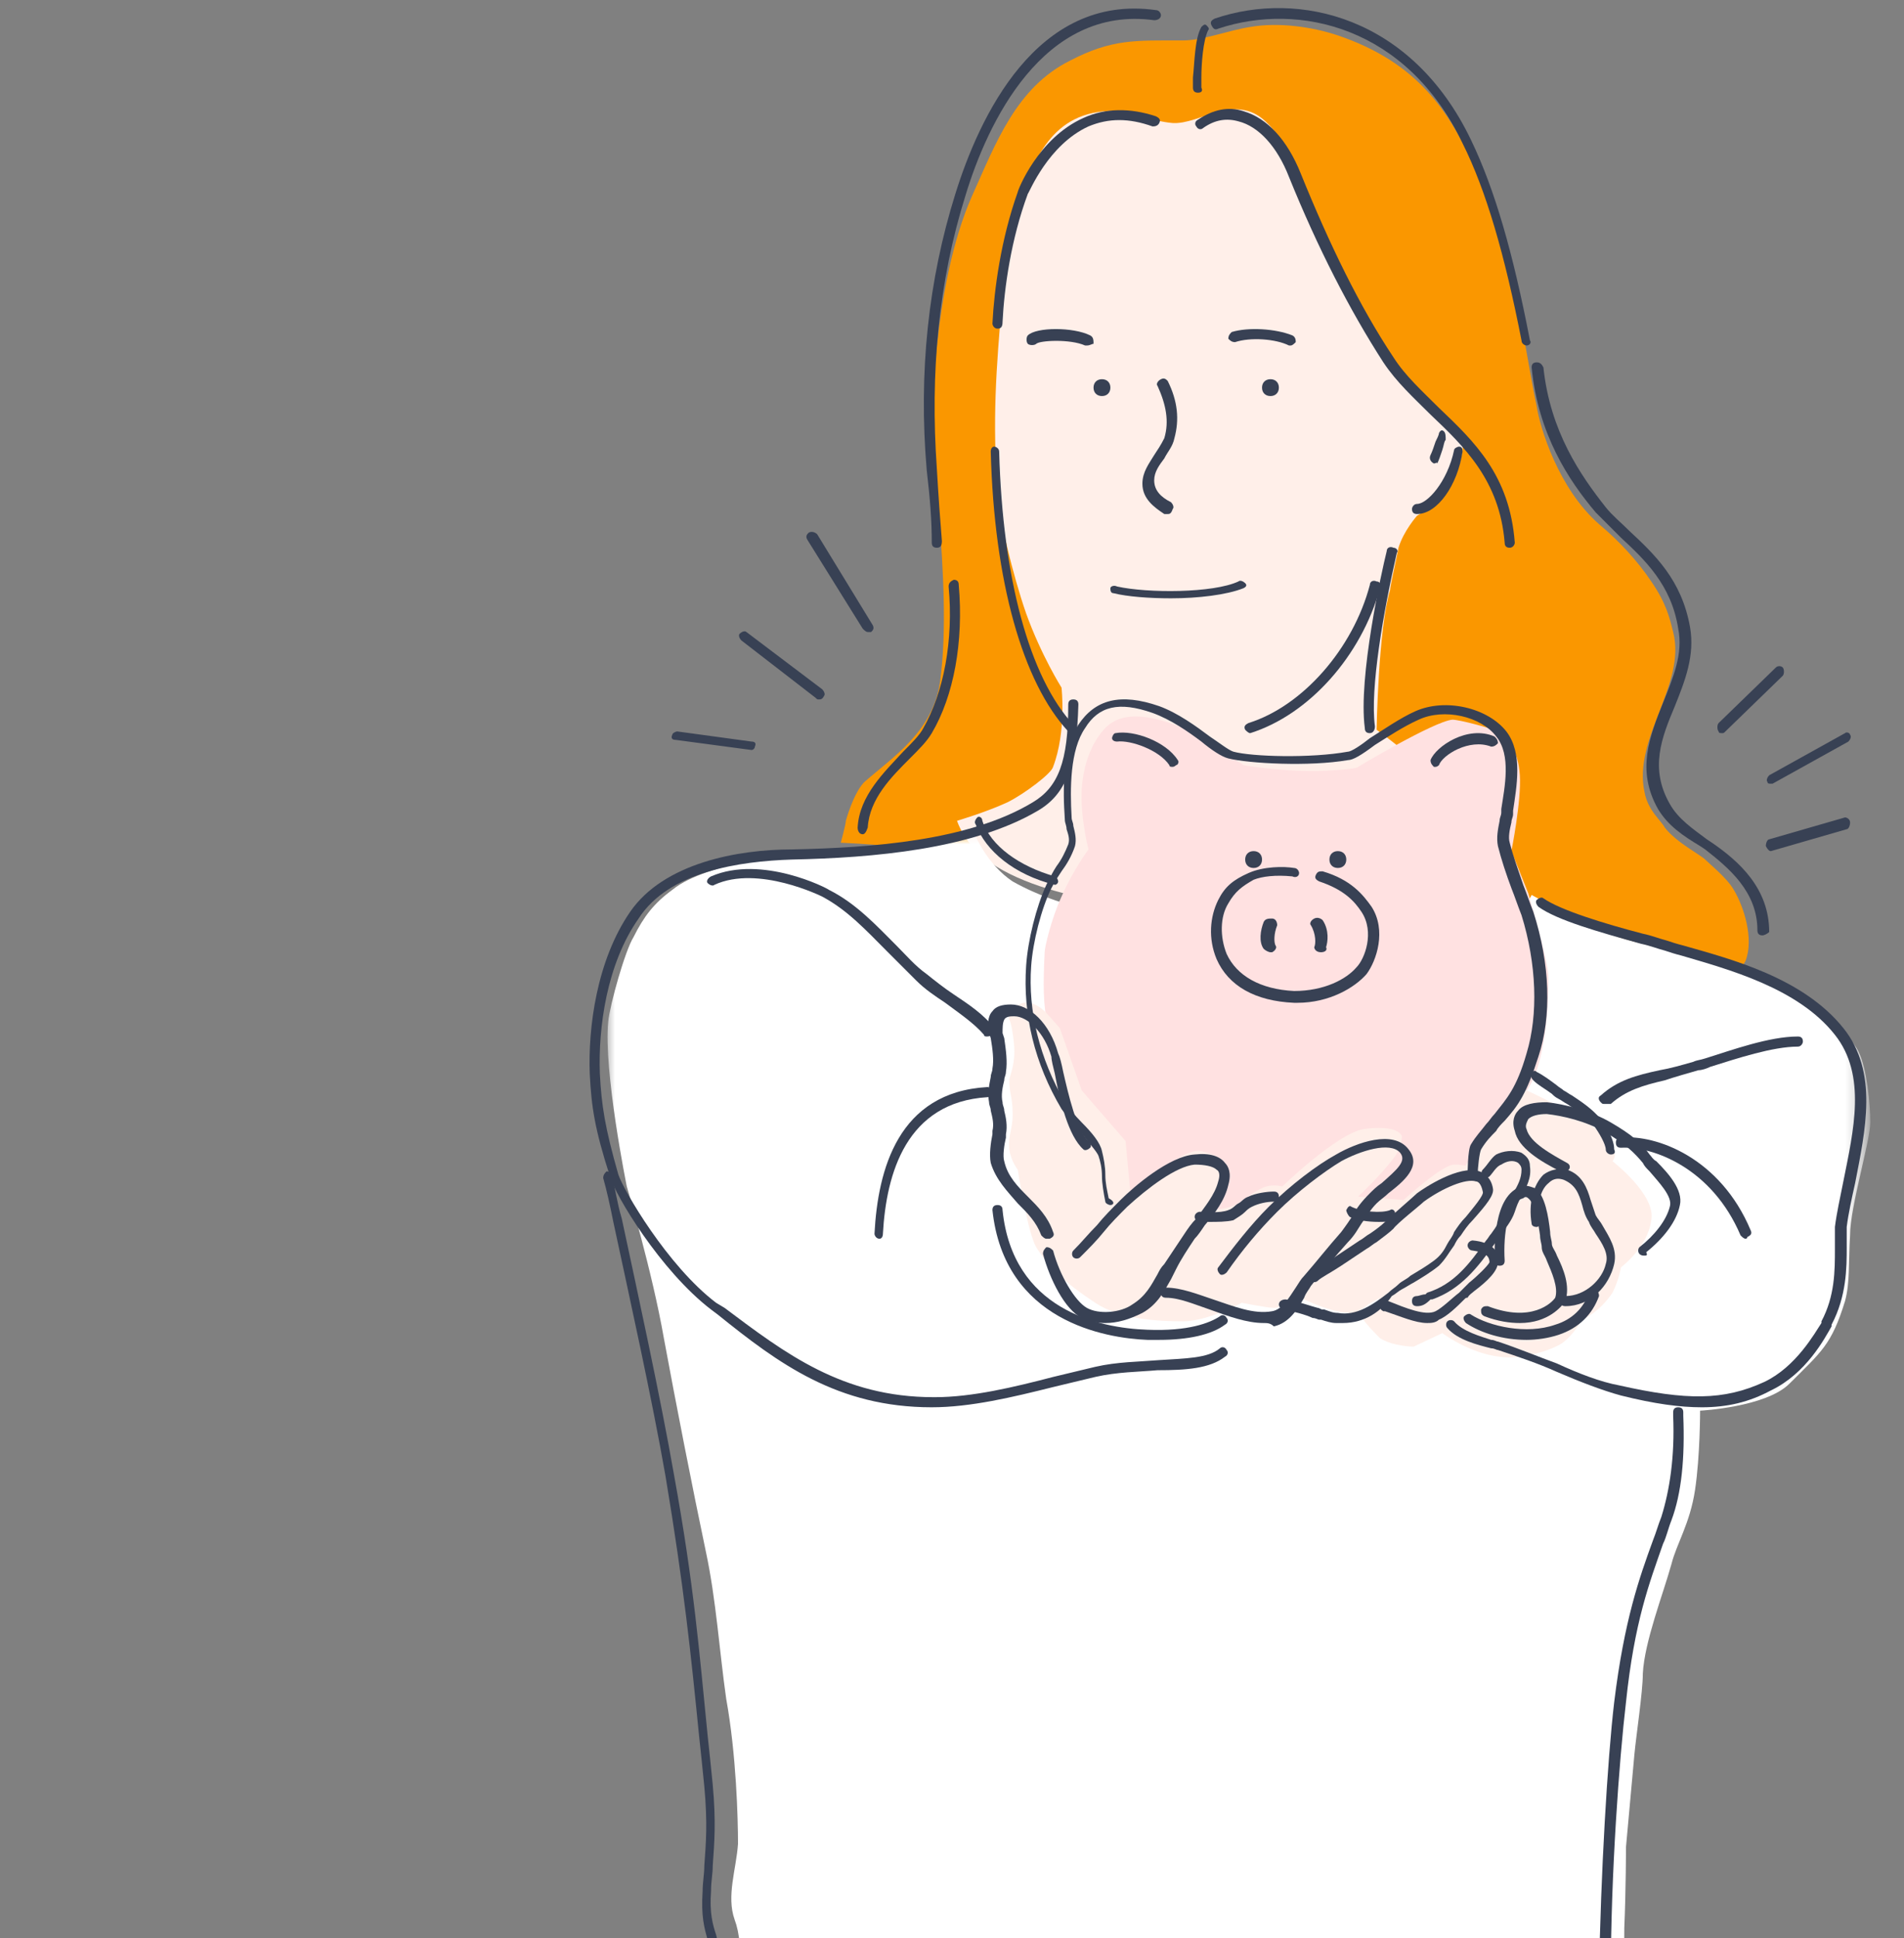 <svg xmlns="http://www.w3.org/2000/svg" viewBox="0 0 113 115" xml:space="preserve" enable-background="new 0 0 113 115"><rect x="0" y="0" width="113" height="115" fill="#808080" stroke="none"/><style>.st18,.st22{fill-rule:evenodd;clip-rule:evenodd;fill:#ffefe9}.st22{fill:#384154}</style><g id="Layer_2"><g id="Page-1_00000013882591783402767320000017032971057550193851_"><g id="Kitchen-Product-Page-Copy_00000165199786695287932640000000396186828978524835_" transform="translate(-912 -1302)"><g id="Group-124" transform="translate(912 1302)"><path id="Fill-1_00000067943172157015170340000016448302510050060175_" d="M50.2 48.7c.2-.7.6-1.8 1.1-2.3 1.7-1.5 4.1-3 4.5-6 .8-6.2-.9-13.5-.2-19.8.3-2.9.9-6.3 2.1-9 1.4-3.1 2.6-6.4 5.8-8 2.5-1.3 3.9-1.2 6.7-1.2 1.2 0 2.7-.6 4-.8 1.7-.3 3.7 0 5.2.5 4.7 1.6 6.8 4.5 8.5 8.8.6 1.4 1.6 5 2 6.5.6 2.6 1 5.4 1.3 6.7.2 1.3 1.3 4.9 3.7 7 1.2 1 2.3 2.2 3.1 3.4.9 1.3 1.1 2.2 1.3 3 .8 3.1-2.4 6.3-1.7 9.5.2 1.1 1 1.7 1.2 2.1.7.9 2.1 1.6 2.4 1.9.3.3 1.3 1.1 1.7 1.8.6 1 1.2 2.9.7 4.2-.5 1.1-2 .5-2.9.4-1-.1-2-.6-2.9-.9-1.5-.5-3.1-.9-4.7-1.3-4.2-.8-8.5-1.1-12.7-1.6-6.3-.8-12.7-1.2-19-2.1-2.9-.4-5.9-.8-8.8-1.3-.6-.1-2.7-.2-2.7-.2s.3-1.1.3-1.3" fill-rule="evenodd" clip-rule="evenodd" fill="#fa9700"/><path id="Fill-3_00000074402889536451081930000009338700890041751722_" class="st18" d="M69.6 7.3c-1.2-.1-2.2-.6-3-.7-4.2-.3-5.1 3-5.9 4.6-1.1 2.1-1 4-1.2 6.3-.4 4.6-.6 7.3-.3 11.9.1 1.3.9 4.7 1.7 7 .9 2.5 2.1 4.4 2.1 4.4s.3 2.6-.5 4.7c-.1.4-1.7 1.6-2.7 2.1-1.3.6-3 1.1-3 1.1s.4 1.4 2 2.5c1.9 1.3 4.8 2 6.4 2.2 3.5.3 6.9-.6 10.1-1.8 3.4-1.3 7-2.3 9.7-4.9.6-.6-3.3-3.4-3.3-3.4s.1-6 .8-8.3c0-.2.3-1.5.5-2.5.3-1 1.1-1.9 1.1-1.9s1.4-.8 1.9-1.6.9-2.2.8-2.8c0 0-2.7-1.8-5.9-7.2-1-1.7-2.3-4.3-3.1-6.5-.9-2.3-1.4-4.1-2.7-5.3-1.8-1.7-3.9.2-5.5.1"/><g id="Group-7" transform="translate(1 49)"><defs><filter id="Adobe_OpacityMaskFilter_00000060009046434322421270000001594211365015863211_" filterUnits="userSpaceOnUse" x="35" y=".6" width="74.8" height="68.9"><feColorMatrix values="1 0 0 0 0 0 1 0 0 0 0 0 1 0 0 0 0 0 1 0"/></filter></defs><mask maskUnits="userSpaceOnUse" x="35" y=".6" width="74.8" height="68.9" id="mask-2_00000106117394409925797910000005865128909446465153_"><g filter="url(#Adobe_OpacityMaskFilter_00000060009046434322421270000001594211365015863211_)"><path id="path-1_00000096046343168281439200000002890642338005467043_" fill-rule="evenodd" clip-rule="evenodd" fill="#fff" d="M35 .6h74.8v68.9H35z"/></g></mask><path id="Fill-5_00000168087052308727873520000017566178597368954039_" d="M56.9.6s-.8.2-1.6.3c-.8.2-3.3.3-5.3.6-2.1.4-4.8 0-6.9.6-1.3.4-3.1.8-4.2 1.7-1.1.8-1.7 1.6-2.3 2.8-.5.8-1.4 4-1.5 5-.3 2.9 1.1 9.8 1.1 9.8s1.5 5 2.2 9c.7 3.8 1.7 8.9 2.5 12.7.6 2.8.8 5.9 1.2 8.7.6 3.3.7 7.1.7 8.6-.1 1.5-.7 3.1-.2 4.5.3.8.4 1.9.3 3.4-.1 1.8 8.8.2 11.6-.5 4-1 9.1-1.8 12.5-.9 3.4.9 6.1 1.6 8.1 2 2 .4 4.1.5 5.4.4 2-.2 4-.8 6.1-.9 2.1-.2 7.4 1.4 8.5 0 .3-.3.3-1.8.3-3 .1-2.3.1-4.8.1-4.8l.5-5.5c.1-1.1.5-3.7.5-4.8.1-1.9 1.2-4.7 1.7-6.5.3-1.2 1.1-2.4 1.4-4.4.3-2 .3-4.7.3-4.7s3.9-.2 5.3-1.6c1.9-1.9 2.5-2.3 3.3-4.9.3-1.1.2-2.2.3-3.9 0-1.7 1.2-5.6 1.2-6.7 0-1.1-.2-3.2-.7-4.2-.7-1.4-2.8-2.7-4-3.5-.9-.6-3.1-1.5-5.4-2.1-2.5-.6-5.3-1.1-7.3-2.2-1.4-.8-2.7-1.5-2.7-1.5s-.5 1.6-4.5 1c-4.4-.4-8.7-1-12.9-1.3-2.8-.2-10.3.8-10.3.8s-1.5-.4-3.1-1.3c-1.5-1-2.2-2.7-2.2-2.7" mask="url(#mask-2_00000106117394409925797910000005865128909446465153_)" fill-rule="evenodd" clip-rule="evenodd" fill="#fff"/></g><path id="Fill-8" d="M66.7 71.1c-.6-.8-.5-2.5-.5-2.5s-2.5-2.7-2.9-4.1c-1.2-3.7-1.5-4.1-1.3-8 0-.3.4-2 1-3.3.7-1.6 1.6-2.8 1.6-2.8s-.5-1.9-.4-3.6c.1-1.5.6-2.7 1.3-3.5 1.3-1.5 3.7-.5 5 0 .6.2 3.3 2.1 3.3 2.1s2.8.5 5.4.3c1.5-.1 1.4-.2 1.4-.2s4.5-2.7 5.6-2.8c.4 0 2.3.5 2.7.7.6.4 1.2 1.1 1.3 2.6.1 1.5-.5 4.5-.5 4.5l1 2.5s1.2 4 1.2 5c0 2.4-.3 4.7-.9 6-.6 1.4-3 4.1-3 4.1v2.2s-3.7 1.5-4.8 1.7c-1 .2-2.3-.2-2.3-.2s-2.9.7-3.8.7c-.8 0-.6-1.4-1.4-1.3-.3 0-.8 0-1.2.2-.6.3-1.2.9-1.8 1-1.4.3-2.7-.2-3.7-.4-.9-.3-1.8-.2-2.3-.9" fill-rule="evenodd" clip-rule="evenodd" fill="#ffe1e1"/><path id="Fill-10" class="st18" d="M62.1 60.1c-1.5-1.5-2.4.2-2.2.4.1.1.3 1.2.3 1.9 0 .9-.3 1.5-.3 1.7 0 .8.2 1 .2 2s-.3 1.3-.2 2.1c.1.7.5 1.2.5 1.2s.6 3.8 1.1 4.6c.8 1.3 1.7 2.1 3.5 3.3 1.5 1 3.8 1.1 5.2 1.1 1.5 0 3.5-1.1 3.5-1.1s1.5.3 1.9.3c.7 0 1.2-.8 1.2-.8s1.8 1 3.2 1.1c.5.1 1.1-.4 1.2-.5 1.7-.9 2.6-1.6 3.9-3 1.1-1.2 2.4-2.8 2.7-4.5.1-.6-.8-.8-1.5-.8s-3 2.1-3 2.1l-2.7-.2s1.4-1.3 2.2-2.4c.4-.6.4-1.1.4-1.2-.3-.6-1.7-.5-2.3-.4-1.6.3-4.8 3.4-4.8 3.4s-.6-.2-1.2.1c-.5.2-1.2.8-1.6 1-1 .4-1.7.2-1.7.2s1.2-1.5 1.1-2.5c0-.6-1.1-.8-1.4-.9-1.1-.3-4.2 2.6-4.2 2.6l-.3-3.2-2.6-3-1.3-3.7-.8-.9z"/><path id="Fill-12" class="st18" d="M81.3 77.9c-.1.1-.3.1-.4.3-.1.1.9 1.1 1 1.2.8.5 2 .5 2 .5l1.7-.8s1.6 1.2 3.4 1.4c1.3.2 3.1-.4 3.7-.8.7-.5 1.2-1.4 1.2-1.4s1-.4 1.8-1.6c.4-.8.5-1.5.5-1.5s1.6-1.2 1.8-2.8c.3-1.5-2.3-3.5-2.3-3.5s.6-.6-.7-1.7c-1.3-1.1-4.6-2.6-4.6-2.6L89 66.7l-2 2.4-.3 1.8s-2.8 2.3-4 4.3c-.5.9-.7 1.9-1.4 2.7"/><path id="Fill-14" class="st22" d="M81.3 43.5c-.2 0-.3-.1-.3-.3-.4-3 1-9.3 1.3-10.5 0-.2.2-.3.4-.2.2 0 .3.2.2.3-.8 3.5-1.6 8.1-1.3 10.3 0 .2-.1.4-.3.4"/><path id="Fill-16" class="st22" d="M59.2 19.5c-.2 0-.3-.2-.3-.3.1-2 .5-5 1.5-7.8 0-.1 1.2-3.2 3.9-4.4 1.3-.6 2.8-.6 4.3-.1.2.1.3.2.2.4-.1.2-.3.2-.4.2-1.4-.5-2.6-.5-3.8 0-2.4 1.1-3.5 3.9-3.6 4-1 2.7-1.4 5.6-1.5 7.6 0 .3-.1.4-.3.4"/><path id="Fill-18" class="st22" d="M63.6 43.5c-.1 0-.1 0-.2-.1-2.7-2.9-4.4-8.9-4.6-16.6 0-.2.1-.3.2-.3s.3.1.3.3c.2 7.5 1.8 13.4 4.4 16.2.1.1.1.3 0 .4.1.1 0 .1-.1.1"/><path id="Fill-20" class="st22" d="M74.2 43.5c-.1 0-.2-.1-.3-.2-.1-.2 0-.3.2-.4 3.2-1 6.2-4.4 7.2-8.2 0-.2.2-.3.4-.2.2 0 .3.2.2.4-1.1 4-4.2 7.5-7.7 8.6"/><path id="Fill-22" class="st22" d="M69.3 30.5h-.2c-.6-.4-1.3-.9-1.3-1.8 0-.7.4-1.2.7-1.7.2-.3.4-.6.6-1 .3-1 .1-2-.4-3.1-.1-.1 0-.3.2-.4.2-.1.3 0 .4.1.6 1.2.7 2.3.4 3.4-.1.5-.4.8-.6 1.2-.3.4-.6.8-.6 1.3 0 .6.4 1 1 1.3.1.1.2.3.1.4-.1.3-.2.3-.3.3"/><path id="Fill-24" class="st22" d="M64.5 20.5h-.1c-.9-.4-2.7-.3-2.9-.1-.1.1-.4.1-.5 0-.1-.1-.1-.4 0-.5.5-.5 2.7-.5 3.7 0 .2.1.2.3.2.5-.1 0-.2.1-.4.1"/><path id="Fill-26" class="st22" d="M76.6 20.5h-.1c-.8-.4-2.3-.5-3.2-.2-.2 0-.3-.1-.4-.2 0-.2.1-.3.2-.4 1-.3 2.6-.2 3.6.2.2.1.2.3.2.4-.1.1-.2.2-.3.2"/><path id="Fill-28" class="st22" d="M75.9 23c0-.3-.2-.5-.5-.5s-.5.2-.5.5.2.5.5.5.5-.2.5-.5"/><path id="Fill-30" class="st22" d="M65.9 23c0-.3-.2-.5-.5-.5s-.5.2-.5.5.2.5.5.5.5-.2.5-.5"/><path id="Fill-32" class="st22" d="M55.6 32.5c-.2 0-.3-.1-.3-.3 0-1.3-.1-2.6-.3-4.3-.5-5.8.1-11.3 1.7-16.4C58.1 7 61.5-.4 68.6.6c.2 0 .3.2.3.3 0 .2-.2.3-.4.3-6.6-.9-9.9 6.1-11.2 10.4-1.6 5.1-2.1 10.5-1.7 16.2.1 1.7.2 3.1.3 4.3 0 .3-.1.4-.3.4z"/><path id="Fill-34" class="st22" d="M90.6 20.5c-.1 0-.3-.1-.3-.3-1-5.1-2.1-8.9-3.5-11.7-3.3-6.9-9.7-8.4-14.5-6.8-.2.1-.3 0-.4-.2-.1-.2 0-.3.2-.4 5-1.7 11.7-.1 15.2 7.2 1.4 2.9 2.5 6.7 3.5 11.9.1.1 0 .3-.2.3"/><path id="Fill-36" class="st22" d="M71.1 5.5c-.2 0-.3-.1-.3-.3v-.6c.1-.9.1-2.3.5-3 .1-.1.2-.2.3-.1.1.1.2.2.1.3-.3.6-.4 2-.4 2.8v.6c.1.2 0 .3-.2.3"/><path id="Fill-38" class="st22" d="M69.5 35.5c-1.3 0-2.6-.1-3.4-.3-.2 0-.2-.2-.2-.3 0-.1.2-.2.4-.1 1.8.4 5.7.4 7.2-.3.1-.1.3 0 .4.1.1.1.1.2-.1.3-1 .4-2.7.6-4.3.6"/><path id="Fill-40" class="st22" d="M101 83.5c-1.3 0-2.8-.2-4.8-.7-1.1-.3-2.4-.8-3.8-1.4-1.1-.5-2.3-.9-3.5-1.3-.1 0-.2-.1-.4-.1-.8-.2-2-.5-2.6-1.2-.1-.1-.1-.3 0-.4.1-.1.3-.1.4 0 .5.6 1.6.9 2.2 1.1.2 0 .3.1.4.1 1.2.4 2.4.9 3.5 1.3 1.3.6 2.6 1.1 3.7 1.3 4 .9 6.2.9 8.6-.2 1.9-.9 3-2.9 3.4-3.5v-.1c.8-1.5.8-3 .8-4.3v-1.3c.1-.8.3-1.7.5-2.7.6-3 1.4-6.3-.5-8.7-2.2-2.8-6.4-3.9-9.1-4.7-.4-.1-.7-.2-1-.3-.4-.1-.9-.3-1.4-.4-2.5-.7-5-1.4-6.1-2.2-.1-.1-.2-.3-.1-.4.1-.1.3-.2.4-.1 1 .7 3.6 1.5 5.9 2.1.5.1 1 .3 1.4.4.3.1.6.2 1 .3 2.8.8 7.1 1.9 9.5 4.9 2.1 2.6 1.3 6.1.7 9.2-.2.9-.4 1.8-.5 2.6V74c0 1.2 0 2.9-.9 4.6v.1c-.4.7-1.5 2.8-3.6 3.8-1.3.7-2.6 1-4.1 1"/><path id="Fill-42" class="st22" d="M55.3 83.5c-5.6 0-9.1-2.6-12.7-5.5l-.4-.3c-3-2.3-5.7-6.8-6-7.9-.9-2.8-1.1-4.1-1.2-6.1-.1-2.7.4-6.7 2.4-9.6 2-2.9 6.4-3.7 9.6-3.7 4.7-.1 10.5-.5 14.3-2.8 1.5-.9 2.1-2.4 2.1-5.8 0-.2.1-.3.3-.3.2 0 .3.1.3.3-.1 3.6-.7 5.3-2.4 6.3-3.9 2.3-9.8 2.8-14.6 2.9-3.1.1-7.3.7-9.1 3.5-1.9 2.7-2.4 6.5-2.3 9.2.1 1.9.3 3.2 1.1 6 .3.9 2.9 5.4 5.8 7.6l.5.3c3.6 2.7 7 5.3 12.4 5.3h.1c2.2 0 4.7-.6 7-1.2.8-.2 1.7-.4 2.5-.6 1.3-.3 2.6-.3 3.8-.4 1.5-.1 2.9-.1 3.6-.7.1-.1.3-.1.4.1.1.1.1.3-.1.4-.9.7-2.3.8-4 .8-1.1.1-2.4.1-3.7.4-.8.2-1.7.4-2.5.6-2.4.6-4.9 1.2-7.2 1.2.1 0 0 0 0 0"/><path id="Fill-44" class="st22" d="M65.9 71.5c-.1 0-.3-.1-.3-.2-.1-.5-.2-1.1-.2-1.5 0-.5-.1-.9-.2-1.2-.1-.3-.7-.9-1.1-1.5-.4-.5-.9-1-1.1-1.3-1.6-2.7-2.3-5.6-2.1-8.5.1-1.5.6-3.5 1.2-4.8.2-.4.4-.8.6-1.1.3-.4.5-.8.7-1.3.1-.3 0-.6-.1-.9 0-.2-.1-.4-.1-.5 0-.4-.4-3.8.8-5.7 1-1.5 2.5-1.9 4.8-1.1 1.1.4 2.2 1.2 3 1.8.6.4 1.1.8 1.4.9 1.1.3 4.6.4 6.8 0 .2 0 .8-.4 1.3-.8.8-.5 1.8-1.2 2.7-1.6 1.8-.8 4.3-.2 5.4 1.2 1 1.3.6 3.3.4 4.7v.2c0 .2-.1.3-.1.5-.1.4-.2.9-.1 1.2.2.8.5 1.6.8 2.5.2.5.4 1.1.6 1.6 1 3.1 1.1 6.2.3 8.6-.7 2.2-1.2 2.9-2 3.8-.2.2-.4.4-.5.6-.3.3-.6.6-.9 1.1-.1.2-.2 1.1-.2 1.5 0 .2-.1.3-.3.3-.2 0-.3-.1-.3-.3 0 0 0-1.5.2-1.8.3-.5.6-.8.9-1.2.2-.2.3-.4.5-.6.7-.9 1.3-1.5 1.9-3.6.7-2.3.6-5.3-.3-8.2-.2-.5-.4-1.1-.6-1.6-.3-.8-.6-1.7-.8-2.5-.1-.5 0-1 .1-1.5 0-.2.1-.3.1-.5V48c.2-1.3.6-3.2-.3-4.3-.9-1.2-3.1-1.7-4.6-1-.9.4-1.8 1-2.6 1.5-.8.6-1.3.9-1.6.9-2.3.4-5.9.2-7.1-.1-.4-.1-1-.5-1.6-1-.8-.6-1.8-1.3-2.9-1.7-2-.7-3.2-.4-4 .9-.9 1.3-.9 3.6-.8 5.3 0 .2.1.3.1.5.1.4.2.8.1 1.2-.2.6-.5 1.1-.8 1.5-.2.3-.4.6-.6 1-.6 1.2-1.1 3.2-1.2 4.6-.2 2.7.5 5.5 2 8.1.2.3.6.8 1 1.2.6.6 1.1 1.2 1.2 1.7.1.4.2.9.2 1.4 0 .5.1.9.2 1.4.4.2.3.4.1.4"/><path id="Fill-46" class="st22" d="M79.9 51c0-.3-.2-.5-.5-.5s-.5.2-.5.5.2.5.5.5.5-.2.5-.5"/><path id="Fill-48" class="st22" d="M74.9 51c0-.3-.2-.5-.5-.5s-.5.2-.5.5.2.5.5.5.5-.2.5-.5"/><path id="Fill-50" class="st22" d="M77 59.5h-.2c-2.3-.1-3.9-1-4.6-2.6-.5-1.2-.4-2.5.1-3.5.4-.8.9-1.2 1.8-1.6.9-.4 2.1-.4 2.7-.3.2 0 .3.2.3.3 0 .2-.2.3-.4.2-1-.1-1.8 0-2.3.2-.7.4-1.1.7-1.5 1.4-.5.8-.5 2-.1 3 .6 1.3 2 2.1 4 2.2 1.8 0 3.1-.7 3.7-1.4.5-.5 1.1-2.1.3-3.3-.4-.6-1-1.3-2.5-1.8-.2-.1-.3-.2-.2-.4.1-.2.2-.2.4-.2 1.7.5 2.4 1.4 2.9 2.1.9 1.4.3 3.2-.3 4-.7.8-2.2 1.7-4.1 1.7"/><path id="Fill-52" class="st22" d="M78.4 56.5c-.3 0-.4-.2-.4-.3.1-.2.1-.8-.2-1.3-.1-.1 0-.3.2-.4.2-.1.4 0 .5.1.4.6.3 1.3.2 1.6.1.2-.1.3-.3.3"/><path id="Fill-54" class="st22" d="M75.4 56.5c-.1 0-.3-.1-.4-.2-.3-.4-.2-1.1 0-1.6.1-.2.3-.2.5-.2s.3.2.3.4c-.2.5-.2 1-.1 1.2.1.1 0 .3-.2.4h-.1"/><path id="Fill-56" class="st22" d="M104.6 55.5c-.2 0-.3-.1-.3-.3 0-2.3-1.7-3.7-3.1-4.8l-.3-.2c-1-.6-1.9-1.2-2.5-2.2-1.3-2.3-.5-4.3.3-6.3.6-1.5 1.2-2.9.9-4.4-.4-2.6-2-4.1-3.4-5.4l-1.5-1.5c-1.6-1.9-3.4-4.6-3.8-8.6 0-.2.1-.3.3-.3.2 0 .3.1.4.3.4 3.8 2.2 6.4 3.7 8.3.4.5.9.9 1.4 1.4 1.5 1.4 3.1 2.9 3.6 5.7.3 1.7-.3 3.2-.9 4.7-.8 1.9-1.5 3.7-.3 5.8.5.9 1.4 1.5 2.2 2.1l.3.2c1.6 1.1 3.4 2.7 3.4 5.3-.1.1-.3.2-.4.2"/><path id="Fill-58" class="st22" d="M51.2 49.5c-.2 0-.3-.2-.3-.4.1-1.9 1.6-3.3 2.7-4.5.5-.5 1-1 1.2-1.4 1.2-2.1 1.8-5.2 1.5-8.4 0-.2.1-.3.3-.4.2 0 .3.1.3.3.3 3.4-.3 6.6-1.6 8.8-.3.5-.7.9-1.3 1.5-1.1 1.1-2.4 2.4-2.5 4.1-.1.3-.2.4-.3.4"/><path id="Fill-60" class="st22" d="M62.1 73.5c-.1 0-.2-.1-.3-.2-.3-.8-.8-1.3-1.4-1.9-.6-.7-1.3-1.4-1.6-2.4-.1-.5 0-1.2.1-1.7v-.2c.1-.4 0-.8-.1-1.2 0-.2-.1-.3-.1-.5-.1-.5 0-1 .1-1.5 0-.2.1-.3.1-.5.1-.5 0-1.2-.1-1.8l-.1-.3c-.1-.4-.1-1 .2-1.3.2-.3.6-.4 1.1-.4 1.1 0 2.3 1.1 2.8 2.9.1.2.2.6.3 1.1.3 1.3.8 3.5 1.5 4.1.1.1.2.3.1.4-.1.1-.3.2-.4.1-.9-.8-1.4-2.9-1.7-4.5-.1-.4-.2-.8-.2-1-.4-1.4-1.4-2.4-2.2-2.4-.2 0-.5 0-.6.2-.1.2-.1.5-.1.8l.1.3c.1.7.2 1.4.1 2 0 .2-.1.3-.1.5-.1.4-.2.9-.1 1.3 0 .2.1.3.1.5.1.4.2.9.1 1.4v.2c-.1.4-.2 1.1-.1 1.4.2.9.8 1.5 1.4 2.1.6.6 1.2 1.2 1.5 2.1.1.2 0 .3-.2.4h-.2"/><path id="Fill-62" class="st22" d="M65.6 78.5c-.5 0-1-.1-1.4-.3-1-.5-1.9-2.3-2.3-3.8 0-.2.1-.3.2-.4.2 0 .3.1.4.2.4 1.5 1.3 3 2 3.4.7.4 2 .3 2.7-.2.8-.5 1.1-1.1 1.5-1.8.1-.2.2-.4.4-.6l1.2-1.8c.2-.3.4-.6.7-.9.5-.7 1.1-1.4 1.3-2.2.1-.3.1-.6-.1-.7-.2-.2-.7-.3-1.3-.3-1.1.1-2.8 1.4-4 2.5-.5.5-1 1-1.4 1.5-.4.5-.9 1-1.4 1.5-.1.1-.3.1-.4 0-.1-.1-.1-.3 0-.4.5-.5.9-1 1.4-1.5.4-.5.9-1 1.4-1.5.8-.8 2.9-2.6 4.4-2.7.9-.1 1.5.1 1.8.5.2.2.4.6.2 1.3-.2.9-.8 1.7-1.4 2.4-.2.3-.4.6-.6.8-.4.6-.8 1.2-1.1 1.8l-.3.6c-.4.7-.8 1.5-1.7 2-.8.4-1.5.6-2.2.6"/><path id="Fill-64" class="st22" d="M75 78.5c-1 0-2.1-.4-3.2-.8-.9-.3-1.8-.7-2.6-.7-.2 0-.3-.1-.3-.3 0-.2.2-.3.3-.3.9 0 1.9.4 2.8.7 1.2.4 2.4.9 3.5.7.6-.1 1-.8 1.4-1.4.2-.3.3-.5.5-.7.7-.8 1.4-1.7 2.2-2.6.3-.4.5-.7.7-1 .2-.4.5-.8 1-1.3.2-.2.4-.4.7-.6.9-.8 1.5-1.3 1.1-1.8-.6-.7-2.4-.1-3.5.5-1 .6-2.6 1.8-3.8 3-1.1 1.1-2.1 2.3-3 3.6-.1.1-.3.2-.4.1-.1-.1-.2-.3-.1-.4.9-1.2 1.9-2.5 3-3.6 1.3-1.3 2.9-2.5 4-3.1 1.2-.7 3.4-1.5 4.3-.3.8 1-.3 1.9-1.2 2.6-.2.2-.5.4-.7.6-.4.4-.6.8-.9 1.2-.2.3-.4.7-.8 1.1-.8.9-1.5 1.7-2.2 2.6-.1.2-.3.4-.4.7-.4.7-.9 1.5-1.8 1.7-.2-.2-.4-.2-.6-.2"/><path id="Fill-66" class="st22" d="M79.7 78.5h-.4c-.3 0-.6-.1-.9-.2h-.1c-.1 0-.2-.1-.4-.1-.4-.2-1.2-.4-1.7-.5-.2 0-.3-.2-.3-.3 0-.2.2-.3.4-.3.7.1 1.5.4 1.9.5.1 0 .2.1.3.1h.1c.3.1.5.2.8.2 1.1.2 2.1-.5 3-1.2.2-.2.4-.3.6-.5.2-.2.5-.3.7-.5.5-.3 1-.6 1.4-.9.4-.3.6-.6.8-1 .1-.2.3-.4.4-.7.2-.3.4-.6.7-.9.4-.5 1.1-1.3 1-1.5-.1-.5-.3-.6-.4-.6-.6-.2-2 .4-3.1 1.2-.2.2-1.6 1.3-1.8 1.6-.2.2-.6.5-1 .8-.2.1-.4.3-.6.4l-1.5 1c-.6.4-1.2.7-1.4.9-.1.1-.3.1-.5 0-.1-.1-.1-.3 0-.4l1.5-1 1.5-1c.2-.1.4-.3.6-.4.3-.2.7-.5.9-.7.3-.3 1.7-1.5 1.9-1.7.4-.3 2.5-1.7 3.7-1.3.3.1.7.4.8 1 .1.4-.4 1-1.2 1.9-.3.3-.5.6-.7.9-.2.2-.3.4-.4.6-.3.4-.5.8-.9 1.2-.5.4-1 .7-1.5 1-.2.1-.5.3-.7.4-.2.1-.4.3-.6.4-.6.9-1.6 1.6-2.9 1.6"/><path id="Fill-68" class="st22" d="M84.1 77.5c-.2 0-.3-.1-.3-.3 0-.2.1-.3.3-.3.1 0 .3-.1.5-.1l.1-.1c1.6-.5 2.5-1.7 3.5-3.1.1-.1.2-.3.3-.4.3-.4.6-.9.8-1.4.1-.4.3-.7.5-1 .3-.5.5-.9.5-1.4 0-.2-.1-.3-.2-.4-.3-.2-.7-.1-1 .1-.3.1-.5.5-.7.7-.1.1-.3.1-.4 0-.1-.1-.1-.3 0-.4.3-.3.5-.7.8-.9.4-.2 1-.3 1.5-.1.3.2.5.4.5.8.1.7-.2 1.2-.5 1.8-.2.3-.3.6-.4.9-.2.6-.6 1-.9 1.5-.1.1-.2.3-.3.4-1 1.4-2 2.7-3.7 3.3h-.1c-.3.3-.5.4-.8.4"/><path id="Fill-70" class="st22" d="M90.2 78.5c-.6 0-1.3-.1-2.1-.4-.2-.1-.2-.2-.2-.4.1-.2.2-.2.4-.2 2.6 1 3.8-.2 4-.5.2-.6-.2-1.5-.5-2.2-.1-.3-.3-.5-.3-.8 0-.2-.1-.4-.1-.7-.1-.7-.3-1.9-.7-2.2-.1-.1-.2-.1-.3 0-.9.2-1.2 2.1-1.1 3.7 0 .2-.1.3-.3.3-.2 0-.3-.1-.3-.3 0-.7-.1-3.9 1.6-4.4.3-.1.5 0 .8.1.6.4.8 1.7.9 2.6 0 .3.1.5.1.7 0 .2.2.4.3.7.4.8.8 1.8.5 2.7-.2.3-1 1.3-2.7 1.3"/><path id="Fill-72" class="st22" d="M84.7 78.5c-.7 0-1.6-.4-2.5-.7h-.1c-.2-.1-.2-.2-.2-.4.1-.2.2-.2.4-.2h.1c1 .4 2.2.9 2.8.6.4-.2 1-.8 1.4-1.1l.2-.2.4-.4c.5-.4 1.1-1 1.2-1.2 0-.4-.3-.6-1-.7-.2 0-.3-.2-.3-.3 0-.2.2-.3.3-.3 1.1.1 1.6.6 1.5 1.3 0 .5-.6 1.1-1.4 1.7-.1.1-.3.2-.4.4-.1 0-.1 0-.2.1-.4.4-1 1-1.5 1.2-.2.2-.5.2-.7.2"/><path id="Fill-74" class="st22" d="M92.9 77.5c-.2 0-.3-.1-.3-.3 0-.2.1-.3.3-.3 1.2 0 2.2-1 2.4-1.9.2-.6-.2-1.2-.6-1.8-.1-.2-.3-.4-.4-.7-.2-.3-.3-.6-.4-1-.2-.7-.4-1.2-1.1-1.5-.3-.1-.6-.1-.9.2-.5.4-.7 1.3-.5 2.3 0 .2-.1.3-.2.3-.2 0-.3-.1-.3-.2-.2-1.2.1-2.3.7-2.9.4-.3.9-.4 1.4-.3.9.3 1.2 1.1 1.4 1.8l.3.9c.1.2.3.4.4.6.4.7.9 1.4.7 2.3-.3 1.3-1.4 2.5-2.9 2.5"/><path id="Fill-76" class="st22" d="M97.6 74.5c-.1 0-.2 0-.3-.1-.1-.1-.1-.3 0-.4.9-.7 1.6-1.6 1.8-2.4.2-.6-.7-1.5-1.2-2.1-.2-.2-.3-.3-.4-.5-.5-.6-1-1.1-2.2-1.8-1.2-.7-2.6-1-3.5-1.1-.5 0-.9.1-1.1.3-.1.2-.2.4-.1.6.2.8 1.5 1.5 2.4 2 .2.1.2.3.1.4-.1.1-.3.2-.5.1-1.2-.6-2.5-1.4-2.7-2.4-.2-.6 0-1 .2-1.2.3-.4 1-.5 1.7-.5 1 .1 2.6.5 3.8 1.2 1.2.7 1.8 1.2 2.3 1.9.1.1.2.3.4.4.7.7 1.6 1.7 1.4 2.6-.2 1-1 2-2 2.8.1.2 0 .2-.1.2"/><path id="Fill-78" class="st22" d="M95.6 68.5c-.1 0-.3-.1-.3-.3 0-.3-.4-1-.7-1.4-.4-.5-1-.9-1.6-1.3-.2-.1-.3-.2-.5-.3-.2-.1-.3-.2-.4-.3-.4-.3-.8-.5-1.1-.8-.1-.1-.2-.3-.1-.4.1-.2.2-.2.3-.1.4.2.8.5 1.2.8.1.1.3.2.4.3.2.1.3.2.5.3.6.4 1.2.8 1.7 1.4 0 0 .8 1 .8 1.8.1.2 0 .3-.2.3"/><path id="Fill-80" class="st22" d="M81.8 72.5c-.6 0-1.3-.1-1.7-.3-.1-.1-.2-.3-.2-.4.1-.2.2-.3.3-.2.6.3 1.8.4 2.3.2.1-.1.3 0 .3.2s0 .4-.2.4c-.1.1-.5.1-.8.1"/><path id="Fill-82" class="st22" d="M71.8 72.5h-.6c-.2 0-.3-.2-.3-.3 0-.2.2-.3.3-.3.3 0 1.2.1 1.7-.1.3-.1.4-.3.6-.4.2-.1.3-.3.6-.4.4-.2 1.1-.3 1.5-.3.2 0 .3.1.3.3 0 .2-.1.3-.3.3-.4 0-.9.1-1.3.3-.2.1-.3.2-.4.3-.2.2-.4.3-.7.5-.4.1-1 .1-1.4.1"/><path id="Fill-84" class="st22" d="M58.6 61.5c-.1 0-.2 0-.2-.1-.6-.7-1.5-1.3-2.3-1.9-.6-.4-1.2-.8-1.7-1.3l-1.8-1.8c-1.2-1.2-2.3-2.4-3.8-3.2 0 0-3.8-1.9-6.4-.7-.1.1-.3 0-.4-.1-.1-.1 0-.3.2-.4 3-1.3 6.9.7 7 .8 1.6.8 2.8 2.1 4 3.3.6.6 1.1 1.2 1.8 1.7.5.4 1 .8 1.6 1.2.9.6 1.8 1.2 2.4 2 .1.1.1.3 0 .4-.3.1-.4.1-.4.1"/><path id="Fill-86" class="st22" d="M95.2 65.5c-.1 0-.1 0-.2-.1s-.2-.3 0-.4c1-.9 2.1-1.2 3.5-1.5.6-.1 1.3-.3 2-.5.2-.1.4-.1.7-.2 1.6-.5 3.8-1.3 5.5-1.3.2 0 .3.1.3.3 0 .1-.1.3-.3.3-1.5 0-3.6.7-5.2 1.2-.2.1-.5.2-.7.2-.7.2-1.4.4-2 .6-1.3.3-2.3.6-3.2 1.4h-.4"/><path id="Fill-88" class="st22" d="M42.4 118.5c-.2 0-.3-.2-.3-.4.3-1.6.1-2.3-.1-3-.2-.7-.4-1.4-.3-2.9 0-.5.1-1 .1-1.5.1-1.4.2-2.5 0-4.7-.1-1-.2-2-.3-2.9-.5-5-.9-8.9-2-15.5-.8-4.6-2.2-10.9-3.1-15.1-.2-1-.4-1.9-.6-2.6 0-.2.1-.3.2-.4.1 0 .3.1.3.2.2.7.3 1.6.6 2.6.9 4.2 2.3 10.6 3.1 15.2 1.2 6.6 1.5 10.5 2 15.5.1.9.2 1.9.3 2.9.2 2.2.1 3.4 0 4.8 0 .5-.1.9-.1 1.5-.1 1.3.1 2 .3 2.6.2.8.4 1.6.1 3.3.1.3-.1.4-.2.4"/><path id="Fill-90" class="st22" d="M90.6 79.5c-1.4 0-2.7-.4-3.6-1-.1-.1-.2-.3-.1-.4.1-.1.3-.2.4-.1 1.1.7 3.3 1.2 5 .6 1-.3 1.7-1 2-1.9.1-.2.2-.2.4-.2.1.1.2.2.2.4-.4 1.1-1.2 1.9-2.4 2.3-.6.2-1.3.3-1.9.3"/><path id="Fill-92" class="st22" d="M68.8 79.5h-.7c-2.5-.1-8.5-1.1-9.2-7.7 0-.2.1-.3.3-.3.2 0 .3.1.3.3.6 5.9 5.7 7 8.6 7.1 2.4.1 3.7-.4 4.3-.8.1-.1.3-.1.4.1.1.1.1.3-.1.4-.8.6-2.2.9-3.9.9"/><path id="Fill-94" class="st22" d="M103.6 73.5c-.1 0-.2-.1-.3-.2-1.7-4-5.2-5.3-7.1-5.2-.2 0-.3-.1-.3-.3 0-.2.1-.3.3-.3 2.1-.2 5.9 1.2 7.7 5.5.1.2 0 .3-.2.4 0 .1-.1.1-.1.1"/><path id="Fill-96" class="st22" d="M52.2 73.5c-.1 0-.1 0 0 0-.2 0-.3-.2-.3-.3.2-3.8 1.4-8.4 6.7-8.7.1 0 .3.1.3.3 0 .2-.1.3-.3.3-4.8.3-6 4.5-6.2 8.1 0 .2-.1.3-.2.3"/><path id="Fill-98" class="st22" d="M95.2 117.5c-.2 0-.3-.1-.3-.3.1-6 .5-12.8.9-16.2.6-4.9 1.5-7.4 2.3-9.6.2-.5.3-.9.5-1.4.5-1.6.8-3.6.7-6v-.2c0-.2.1-.3.3-.3.2 0 .3.1.3.3v.2c.1 2.5-.1 4.6-.7 6.2-.2.5-.3 1-.5 1.4-.8 2.3-1.7 4.6-2.2 9.4-.4 3.4-.9 10.2-.9 16.1-.1.3-.3.4-.4.4"/><path id="Fill-100" class="st22" d="M62.6 52.5c-2.4-.6-4.1-2-4.7-3.6-.1-.1 0-.3.1-.4.1-.1.3 0 .3.2.5 1.5 2.2 2.7 4.3 3.3.1 0 .2.2.2.3 0 .1-.1.2-.2.2"/><path id="Fill-102" class="st22" d="M85.2 45.5h-.1c-.1-.1-.2-.2-.2-.4.3-.8 2.2-2.1 3.8-1.4.1.1.2.2.2.4-.1.1-.2.2-.4.2-1.3-.5-2.9.5-3.1 1.1 0 0-.1.1-.2.1"/><path id="Fill-104" class="st22" d="M69.6 45.5c-.1 0-.2 0-.2-.1-.6-.9-2.3-1.5-3.1-1.4-.2 0-.3-.1-.3-.2s.1-.3.2-.3c1.1-.2 3 .5 3.7 1.6.1.1 0 .3-.1.3-.1.1-.2.1-.2.1"/><path id="Fill-106" class="st22" d="M89.6 32.5c-.2 0-.3-.1-.3-.3-.3-3.7-2.4-5.7-4.4-7.6-1-1-2-1.9-2.8-3.1-2-3.1-3.9-6.8-5.6-11-.7-1.8-1.8-3-3-3.3-.7-.2-1.4-.1-2.1.4-.1.1-.3.1-.4-.1-.1-.1-.1-.3.1-.4.9-.6 1.8-.8 2.7-.5 1.4.4 2.6 1.7 3.4 3.7 1.7 4.2 3.5 7.9 5.5 10.9.7 1.1 1.7 2 2.7 3 2.1 2 4.2 4 4.5 8 0 .1-.1.3-.3.3"/><path id="Fill-108" class="st22" d="M84.1 30.5c-.2 0-.3-.1-.3-.3 0-.1.1-.3.3-.3.6 0 1.8-1.3 2.2-3.2 0-.1.2-.2.3-.2.2 0 .2.2.2.3-.3 2-1.5 3.7-2.7 3.7"/><path id="Fill-110" class="st22" d="M85.1 27.5s-.1 0 0 0c-.2-.1-.3-.3-.2-.5.1-.2.2-.5.3-.8.1-.2.2-.4.2-.5.1-.2.2-.2.3-.1.1.1.1.3.1.5-.1.1-.1.3-.2.6s-.2.6-.3.8c0-.1-.1 0-.2 0"/><path id="Fill-112" class="st22" d="M48.6 41.5c-.1 0-.1 0-.2-.1L44 38c-.1-.1-.2-.3-.1-.4.1-.1.3-.2.4-.1l4.5 3.4c.1.1.2.3.1.4-.1.2-.2.2-.3.2"/><path id="Fill-114" class="st22" d="m44.6 44.5-4.5-.6c-.2 0-.3-.1-.2-.3 0-.1.2-.2.3-.2l4.4.6c.2 0 .3.1.2.3 0 .1-.1.2-.2.2"/><path id="Fill-116" class="st22" d="M51.5 37.5c-.1 0-.2-.1-.3-.2L47.9 32c-.1-.2 0-.3.1-.4.2-.1.4 0 .5.1l3.3 5.4c.1.2 0 .3-.1.4h-.2"/><path id="Fill-118" class="st22" d="M102.2 43.5c-.1 0-.2 0-.2-.1-.1-.1-.1-.4 0-.5l3.4-3.3c.1-.1.3-.1.4 0 .1.1.1.4 0 .5l-3.4 3.3c-.1.1-.1.1-.2.1"/><path id="Fill-120" class="st22" d="M105.1 46.5c-.1 0-.2 0-.2-.1-.1-.1 0-.3.1-.4l4.5-2.5c.1-.1.3 0 .3.1.1.1 0 .3-.1.4l-4.5 2.5h-.1"/><path id="Fill-122" class="st22" d="M105.1 50.5c-.1 0-.2-.1-.3-.3 0-.2.1-.4.2-.4l4.5-1.3c.1 0 .3.1.3.3 0 .2-.1.4-.2.4l-4.5 1.3c.1 0 .1 0 0 0"/></g></g></g></g></svg>